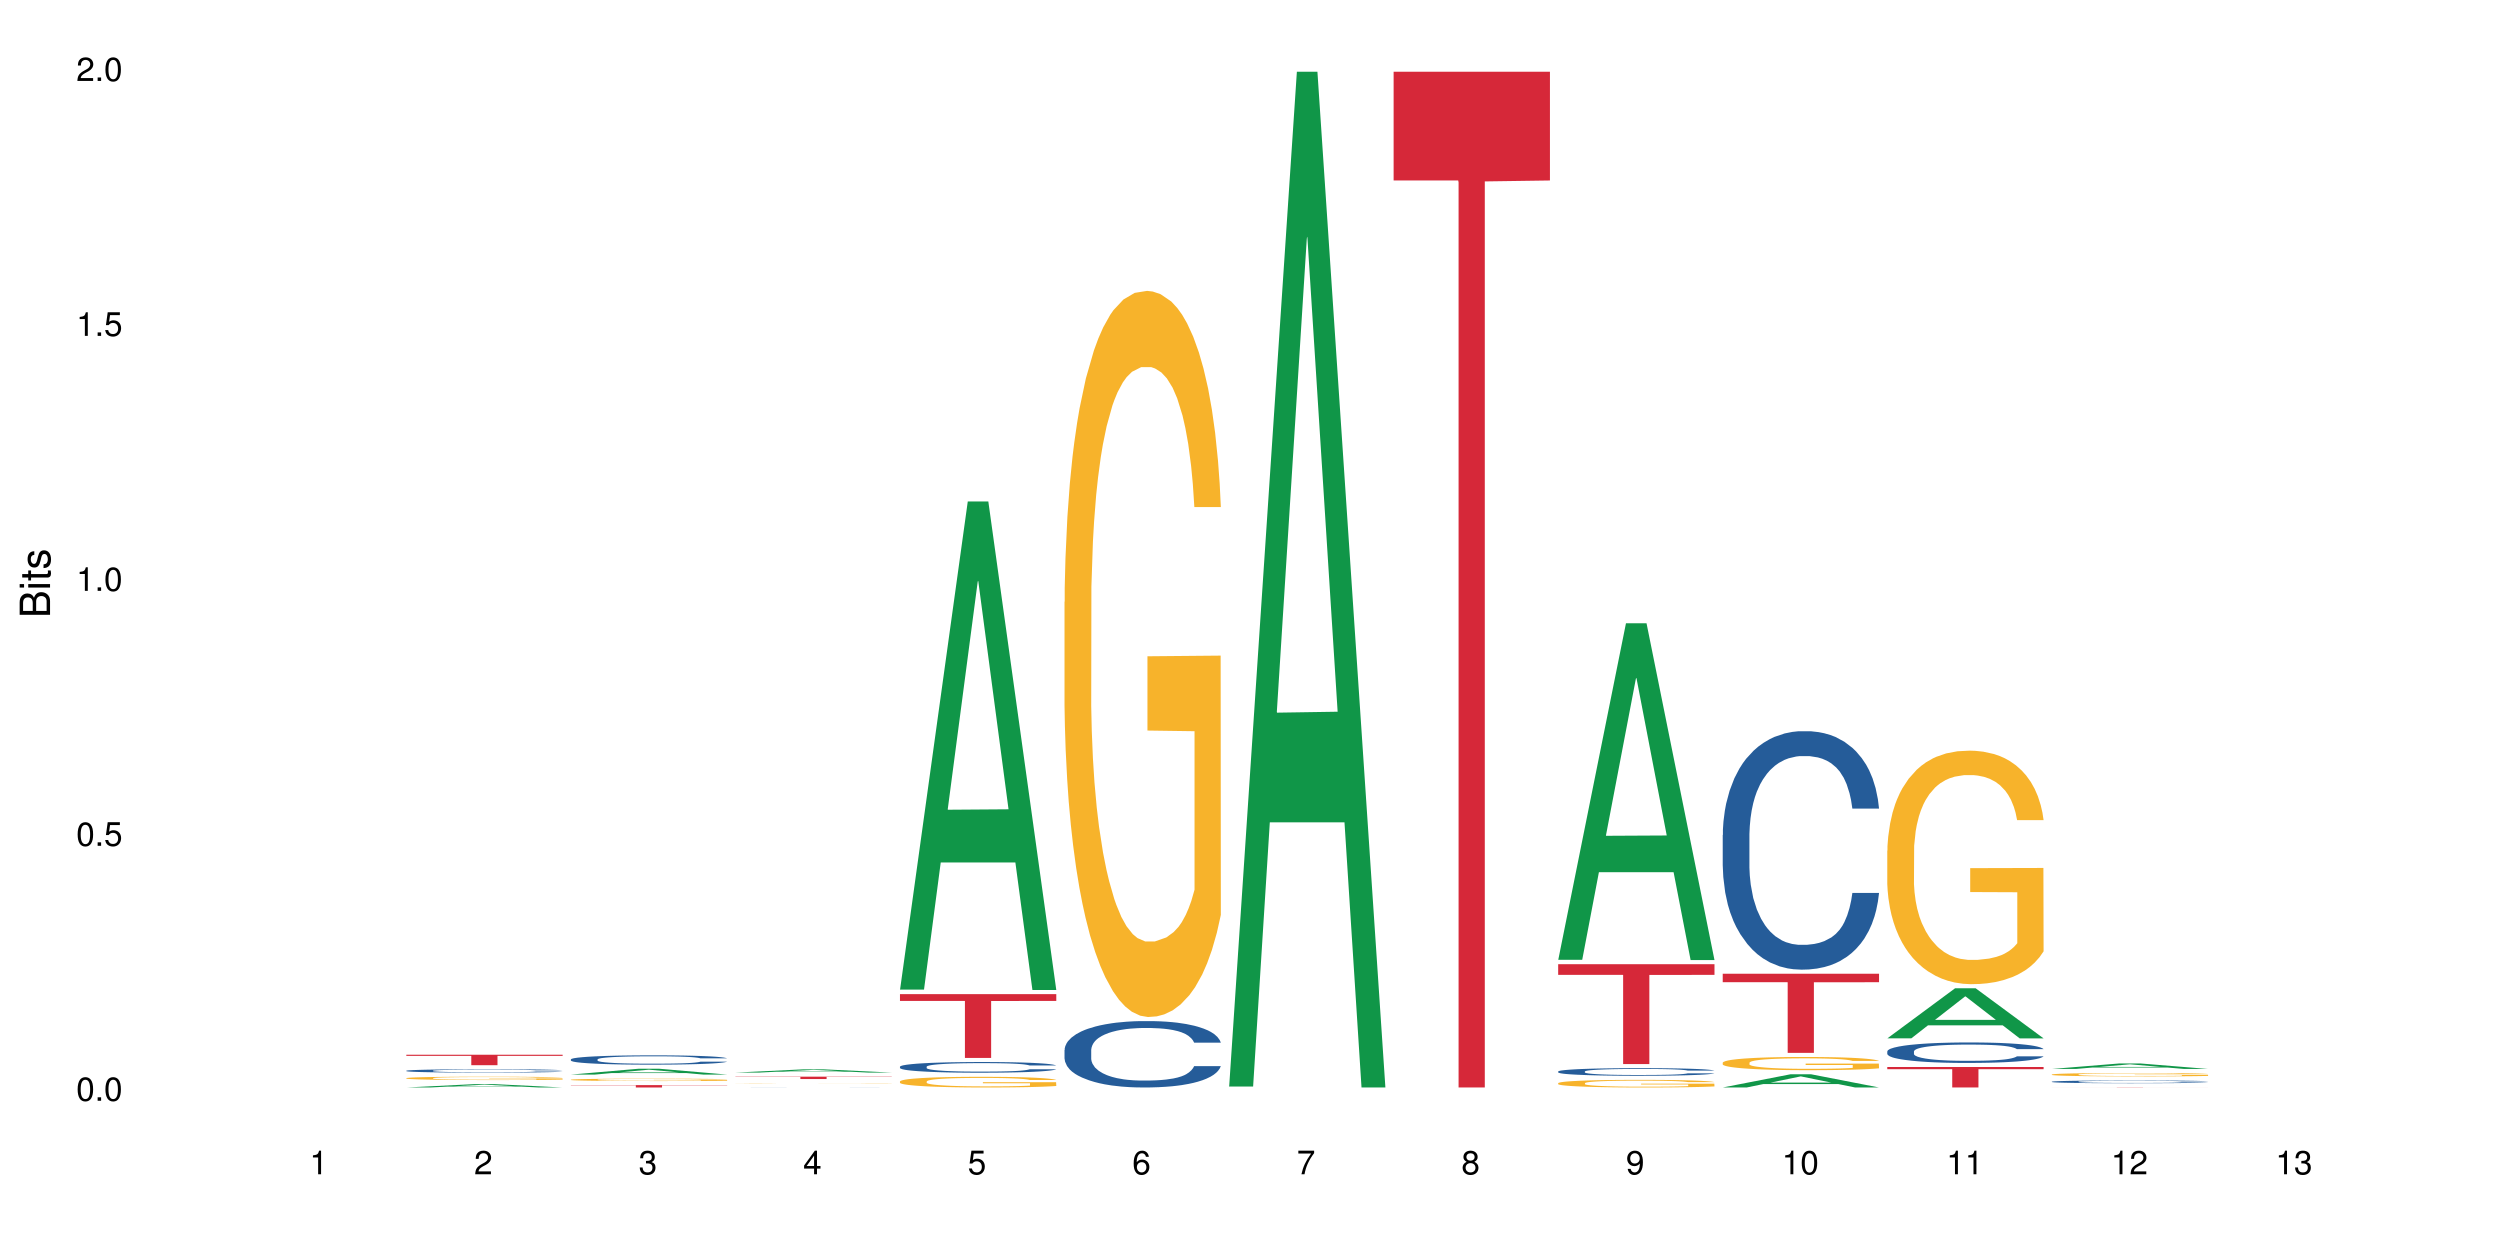 <?xml version="1.0" encoding="UTF-8"?>
<svg xmlns="http://www.w3.org/2000/svg" xmlns:xlink="http://www.w3.org/1999/xlink" width="720pt" height="360pt" viewBox="0 0 720 360" version="1.1">
<defs>
<g>
<symbol overflow="visible" id="glyph0-0">
<path style="stroke:none;" d=""/>
</symbol>
<symbol overflow="visible" id="glyph0-1">
<path style="stroke:none;" d="M 2.641 -6.797 C 2 -6.797 1.422 -6.531 1.078 -6.047 C 0.641 -5.453 0.406 -4.547 0.406 -3.297 C 0.406 -1 1.188 0.219 2.641 0.219 C 4.078 0.219 4.859 -1 4.859 -3.234 C 4.859 -4.562 4.656 -5.438 4.203 -6.047 C 3.844 -6.531 3.281 -6.797 2.641 -6.797 Z M 2.641 -6.047 C 3.547 -6.047 4 -5.125 4 -3.312 C 4 -1.375 3.562 -0.484 2.625 -0.484 C 1.734 -0.484 1.281 -1.422 1.281 -3.281 C 1.281 -5.141 1.734 -6.047 2.641 -6.047 Z M 2.641 -6.047 "/>
</symbol>
<symbol overflow="visible" id="glyph0-2">
<path style="stroke:none;" d="M 1.828 -1 L 0.828 -1 L 0.828 0 L 1.828 0 Z M 1.828 -1 "/>
</symbol>
<symbol overflow="visible" id="glyph0-3">
<path style="stroke:none;" d="M 4.562 -6.797 L 1.062 -6.797 L 0.547 -3.094 L 1.328 -3.094 C 1.719 -3.562 2.047 -3.734 2.578 -3.734 C 3.484 -3.734 4.062 -3.109 4.062 -2.094 C 4.062 -1.125 3.484 -0.531 2.578 -0.531 C 1.828 -0.531 1.375 -0.906 1.188 -1.672 L 0.328 -1.672 C 0.453 -1.109 0.547 -0.844 0.75 -0.594 C 1.125 -0.078 1.828 0.219 2.594 0.219 C 3.969 0.219 4.922 -0.781 4.922 -2.219 C 4.922 -3.562 4.031 -4.484 2.719 -4.484 C 2.25 -4.484 1.859 -4.359 1.469 -4.062 L 1.734 -5.969 L 4.562 -5.969 Z M 4.562 -6.797 "/>
</symbol>
<symbol overflow="visible" id="glyph0-4">
<path style="stroke:none;" d="M 2.484 -4.844 L 2.484 0 L 3.328 0 L 3.328 -6.797 L 2.766 -6.797 C 2.469 -5.75 2.281 -5.609 0.984 -5.453 L 0.984 -4.844 Z M 2.484 -4.844 "/>
</symbol>
<symbol overflow="visible" id="glyph0-5">
<path style="stroke:none;" d="M 4.859 -0.828 L 1.281 -0.828 C 1.359 -1.391 1.672 -1.75 2.5 -2.234 L 3.469 -2.75 C 4.406 -3.266 4.906 -3.969 4.906 -4.812 C 4.906 -5.375 4.672 -5.906 4.266 -6.266 C 3.859 -6.625 3.375 -6.797 2.719 -6.797 C 1.859 -6.797 1.219 -6.5 0.844 -5.922 C 0.609 -5.562 0.5 -5.125 0.484 -4.438 L 1.328 -4.438 C 1.359 -4.906 1.406 -5.188 1.531 -5.406 C 1.75 -5.812 2.188 -6.062 2.703 -6.062 C 3.469 -6.062 4.031 -5.516 4.031 -4.781 C 4.031 -4.25 3.719 -3.797 3.125 -3.438 L 2.234 -2.938 C 0.812 -2.141 0.406 -1.5 0.328 0 L 4.859 0 Z M 4.859 -0.828 "/>
</symbol>
<symbol overflow="visible" id="glyph0-6">
<path style="stroke:none;" d="M 2.125 -3.125 L 2.578 -3.125 C 3.516 -3.125 3.984 -2.703 3.984 -1.891 C 3.984 -1.031 3.469 -0.531 2.578 -0.531 C 1.656 -0.531 1.203 -0.984 1.156 -1.969 L 0.312 -1.969 C 0.344 -1.422 0.438 -1.078 0.609 -0.766 C 0.953 -0.109 1.625 0.219 2.547 0.219 C 3.953 0.219 4.859 -0.609 4.859 -1.906 C 4.859 -2.766 4.516 -3.25 3.703 -3.516 C 4.344 -3.766 4.656 -4.25 4.656 -4.938 C 4.656 -6.109 3.875 -6.797 2.578 -6.797 C 1.203 -6.797 0.484 -6.047 0.453 -4.609 L 1.297 -4.609 C 1.312 -5.016 1.344 -5.25 1.453 -5.453 C 1.641 -5.828 2.062 -6.062 2.594 -6.062 C 3.344 -6.062 3.797 -5.625 3.797 -4.906 C 3.797 -4.422 3.609 -4.141 3.25 -3.984 C 3.016 -3.891 2.719 -3.844 2.125 -3.844 Z M 2.125 -3.125 "/>
</symbol>
<symbol overflow="visible" id="glyph0-7">
<path style="stroke:none;" d="M 3.141 -1.625 L 3.141 0 L 3.984 0 L 3.984 -1.625 L 4.984 -1.625 L 4.984 -2.391 L 3.984 -2.391 L 3.984 -6.797 L 3.359 -6.797 L 0.266 -2.516 L 0.266 -1.625 Z M 3.141 -2.391 L 1 -2.391 L 3.141 -5.359 Z M 3.141 -2.391 "/>
</symbol>
<symbol overflow="visible" id="glyph0-8">
<path style="stroke:none;" d="M 4.781 -5.031 C 4.609 -6.141 3.891 -6.797 2.844 -6.797 C 2.094 -6.797 1.422 -6.438 1.031 -5.828 C 0.609 -5.172 0.406 -4.344 0.406 -3.094 C 0.406 -1.953 0.578 -1.234 0.984 -0.625 C 1.359 -0.078 1.953 0.219 2.703 0.219 C 3.984 0.219 4.922 -0.734 4.922 -2.078 C 4.922 -3.344 4.062 -4.234 2.844 -4.234 C 2.172 -4.234 1.641 -3.969 1.281 -3.469 C 1.281 -5.125 1.828 -6.047 2.797 -6.047 C 3.391 -6.047 3.797 -5.672 3.938 -5.031 Z M 2.734 -3.484 C 3.547 -3.484 4.062 -2.922 4.062 -2 C 4.062 -1.156 3.484 -0.531 2.703 -0.531 C 1.922 -0.531 1.328 -1.188 1.328 -2.047 C 1.328 -2.891 1.906 -3.484 2.734 -3.484 Z M 2.734 -3.484 "/>
</symbol>
<symbol overflow="visible" id="glyph0-9">
<path style="stroke:none;" d="M 4.984 -6.797 L 0.438 -6.797 L 0.438 -5.969 L 4.109 -5.969 C 2.5 -3.656 1.828 -2.234 1.328 0 L 2.219 0 C 2.594 -2.172 3.453 -4.047 4.984 -6.094 Z M 4.984 -6.797 "/>
</symbol>
<symbol overflow="visible" id="glyph0-10">
<path style="stroke:none;" d="M 3.75 -3.578 C 4.453 -4 4.688 -4.344 4.688 -4.984 C 4.688 -6.047 3.844 -6.797 2.641 -6.797 C 1.438 -6.797 0.594 -6.047 0.594 -4.984 C 0.594 -4.359 0.828 -4.016 1.516 -3.578 C 0.734 -3.203 0.359 -2.641 0.359 -1.891 C 0.359 -0.641 1.297 0.219 2.641 0.219 C 3.984 0.219 4.922 -0.641 4.922 -1.875 C 4.922 -2.641 4.531 -3.203 3.75 -3.578 Z M 2.641 -6.047 C 3.359 -6.047 3.812 -5.625 3.812 -4.969 C 3.812 -4.344 3.344 -3.922 2.641 -3.922 C 1.922 -3.922 1.453 -4.344 1.453 -4.984 C 1.453 -5.625 1.922 -6.047 2.641 -6.047 Z M 2.641 -3.203 C 3.484 -3.203 4.062 -2.672 4.062 -1.875 C 4.062 -1.062 3.484 -0.531 2.625 -0.531 C 1.797 -0.531 1.219 -1.078 1.219 -1.875 C 1.219 -2.672 1.797 -3.203 2.641 -3.203 Z M 2.641 -3.203 "/>
</symbol>
<symbol overflow="visible" id="glyph0-11">
<path style="stroke:none;" d="M 0.516 -1.547 C 0.672 -0.438 1.406 0.219 2.438 0.219 C 3.188 0.219 3.859 -0.141 4.266 -0.75 C 4.688 -1.406 4.891 -2.25 4.891 -3.484 C 4.891 -4.625 4.703 -5.359 4.312 -5.953 C 3.938 -6.5 3.344 -6.797 2.594 -6.797 C 1.297 -6.797 0.359 -5.844 0.359 -4.516 C 0.359 -3.25 1.234 -2.344 2.453 -2.344 C 3.094 -2.344 3.562 -2.578 4.016 -3.109 C 4 -1.453 3.469 -0.531 2.5 -0.531 C 1.906 -0.531 1.484 -0.906 1.359 -1.547 Z M 2.578 -6.062 C 3.375 -6.062 3.969 -5.406 3.969 -4.531 C 3.969 -3.688 3.375 -3.094 2.547 -3.094 C 1.734 -3.094 1.234 -3.672 1.234 -4.578 C 1.234 -5.438 1.797 -6.062 2.578 -6.062 Z M 2.578 -6.062 "/>
</symbol>
<symbol overflow="visible" id="glyph1-0">
<path style="stroke:none;" d=""/>
</symbol>
<symbol overflow="visible" id="glyph1-1">
<path style="stroke:none;" d="M 0 -0.953 L 0 -4.891 C 0 -5.719 -0.234 -6.344 -0.734 -6.797 C -1.188 -7.234 -1.812 -7.469 -2.5 -7.469 C -3.547 -7.469 -4.188 -7 -4.625 -5.875 C -4.984 -6.672 -5.641 -7.094 -6.531 -7.094 C -7.156 -7.094 -7.734 -6.859 -8.141 -6.391 C -8.562 -5.938 -8.75 -5.344 -8.75 -4.5 L -8.75 -0.953 Z M -4.984 -2.062 L -7.766 -2.062 L -7.766 -4.219 C -7.766 -4.844 -7.688 -5.203 -7.453 -5.5 C -7.219 -5.812 -6.859 -5.969 -6.375 -5.969 C -5.906 -5.969 -5.531 -5.812 -5.297 -5.5 C -5.062 -5.203 -4.984 -4.844 -4.984 -4.219 Z M -0.984 -2.062 L -4 -2.062 L -4 -4.781 C -4 -5.328 -3.859 -5.688 -3.578 -5.953 C -3.297 -6.219 -2.922 -6.359 -2.484 -6.359 C -2.062 -6.359 -1.688 -6.219 -1.406 -5.953 C -1.109 -5.688 -0.984 -5.328 -0.984 -4.781 Z M -0.984 -2.062 "/>
</symbol>
<symbol overflow="visible" id="glyph1-2">
<path style="stroke:none;" d="M -6.281 -1.797 L -6.281 -0.797 L 0 -0.797 L 0 -1.797 Z M -8.75 -1.797 L -8.75 -0.797 L -7.484 -0.797 L -7.484 -1.797 Z M -8.75 -1.797 "/>
</symbol>
<symbol overflow="visible" id="glyph1-3">
<path style="stroke:none;" d="M -6.281 -3.047 L -6.281 -2.016 L -8.016 -2.016 L -8.016 -1.016 L -6.281 -1.016 L -6.281 -0.172 L -5.469 -0.172 L -5.469 -1.016 L -0.719 -1.016 C -0.078 -1.016 0.281 -1.453 0.281 -2.234 C 0.281 -2.469 0.25 -2.719 0.188 -3.047 L -0.641 -3.047 C -0.609 -2.922 -0.594 -2.766 -0.594 -2.562 C -0.594 -2.141 -0.719 -2.016 -1.156 -2.016 L -5.469 -2.016 L -5.469 -3.047 Z M -6.281 -3.047 "/>
</symbol>
<symbol overflow="visible" id="glyph1-4">
<path style="stroke:none;" d="M -4.531 -5.25 C -5.766 -5.25 -6.469 -4.422 -6.469 -2.969 C -6.469 -1.516 -5.719 -0.562 -4.547 -0.562 C -3.562 -0.562 -3.094 -1.062 -2.734 -2.562 L -2.516 -3.484 C -2.344 -4.188 -2.094 -4.469 -1.625 -4.469 C -1.047 -4.469 -0.641 -3.875 -0.641 -3 C -0.641 -2.453 -0.797 -2 -1.062 -1.75 C -1.25 -1.594 -1.422 -1.531 -1.875 -1.469 L -1.875 -0.406 C -0.422 -0.453 0.281 -1.266 0.281 -2.922 C 0.281 -4.5 -0.5 -5.516 -1.719 -5.516 C -2.656 -5.516 -3.172 -4.984 -3.469 -3.734 L -3.703 -2.766 C -3.891 -1.953 -4.156 -1.609 -4.594 -1.609 C -5.172 -1.609 -5.547 -2.125 -5.547 -2.938 C -5.547 -3.75 -5.203 -4.172 -4.531 -4.203 Z M -4.531 -5.25 "/>
</symbol>
</g>
</defs>
<g id="surface102721">
<rect x="0" y="0" width="720" height="360" style="fill:rgb(100%,100%,100%);fill-opacity:1;stroke:none;"/>
<path style=" stroke:none;fill-rule:nonzero;fill:rgb(6.275%,58.824%,28.235%);fill-opacity:1;" d="M 117.02 313.195 L 117.066 313.195 L 136.547 312.23 L 142.465 312.23 L 162.039 313.195 L 155.164 313.195 L 150.258 312.945 L 128.758 312.945 L 123.945 313.195 L 117.02 313.195 L 130.824 312.84 L 148.285 312.84 L 139.578 312.387 L 139.48 312.387 L 139.387 312.391 L 130.777 312.84 L 130.824 312.84 Z M 117.02 313.195 "/>
<path style=" stroke:none;fill-rule:nonzero;fill:rgb(14.51%,36.078%,60%);fill-opacity:1;" d="M 117.02 308.367 L 117.074 308.367 L 117.074 308.344 L 117.238 308.312 L 117.625 308.27 L 118.008 308.242 L 118.996 308.188 L 120.367 308.137 L 121.797 308.098 L 122.84 308.074 L 123.773 308.059 L 125.914 308.027 L 127.285 308.008 L 128.77 307.992 L 130.582 307.98 L 131.898 307.969 L 134.863 307.957 L 137.059 307.949 L 138.762 307.945 L 142.441 307.945 L 144.637 307.949 L 146.23 307.953 L 147.984 307.961 L 149.469 307.969 L 152.047 307.988 L 154.355 308.016 L 155.398 308.027 L 157.043 308.055 L 158.309 308.082 L 159.188 308.105 L 160.176 308.137 L 161.051 308.176 L 161.711 308.223 L 162.039 308.262 L 154.355 308.262 L 153.969 308.227 L 153.531 308.199 L 152.707 308.16 L 151.883 308.137 L 150.73 308.109 L 149.688 308.094 L 148.262 308.078 L 146.996 308.066 L 145.68 308.059 L 144.418 308.055 L 142 308.047 L 139.199 308.047 L 138.156 308.051 L 136.016 308.055 L 134.863 308.062 L 133.215 308.074 L 132.062 308.086 L 130.691 308.105 L 129.758 308.121 L 128.605 308.141 L 127.781 308.164 L 126.848 308.191 L 126.297 308.215 L 125.805 308.238 L 125.367 308.27 L 125.035 308.297 L 124.816 308.332 L 124.707 308.363 L 124.707 308.5 L 124.816 308.531 L 125.09 308.57 L 125.805 308.621 L 126.848 308.668 L 128.055 308.707 L 129.207 308.734 L 129.867 308.746 L 130.746 308.758 L 132.117 308.777 L 134.094 308.797 L 135.246 308.801 L 137.004 308.809 L 138.816 308.812 L 141.234 308.812 L 143.375 308.809 L 144.801 308.805 L 146.285 308.797 L 148.316 308.781 L 149.578 308.77 L 150.676 308.75 L 151.5 308.734 L 152.047 308.723 L 152.871 308.695 L 153.531 308.664 L 154.023 308.633 L 154.355 308.602 L 162.039 308.602 L 161.711 308.637 L 161.219 308.672 L 160.723 308.699 L 159.953 308.73 L 159.074 308.758 L 157.812 308.789 L 156.77 308.809 L 155.398 308.828 L 154.137 308.848 L 152.762 308.859 L 150.73 308.879 L 149.414 308.887 L 147.984 308.895 L 146.285 308.902 L 144.141 308.91 L 141.836 308.914 L 139.695 308.914 L 137.391 308.91 L 135.688 308.906 L 133.438 308.898 L 130.637 308.883 L 128.605 308.867 L 127.012 308.852 L 125.641 308.832 L 124.102 308.809 L 122.125 308.77 L 120.918 308.742 L 120.094 308.715 L 119.16 308.68 L 118.504 308.648 L 117.734 308.602 L 117.184 308.539 L 117.02 308.488 Z M 117.02 308.367 "/>
<path style=" stroke:none;fill-rule:nonzero;fill:rgb(96.863%,70.196%,16.863%);fill-opacity:1;" d="M 117.02 310.504 L 117.074 310.5 L 117.074 310.484 L 117.293 310.445 L 117.844 310.391 L 118.559 310.344 L 119.324 310.309 L 119.82 310.289 L 120.645 310.266 L 121.355 310.246 L 123.168 310.203 L 125.477 310.168 L 126.738 310.152 L 128.164 310.137 L 130.195 310.121 L 131.129 310.113 L 133.984 310.102 L 137.223 310.09 L 142.441 310.09 L 144.691 310.094 L 147.766 310.102 L 149.523 310.109 L 150.895 310.121 L 152.324 310.133 L 154.078 310.148 L 155.727 310.172 L 157.043 310.191 L 158.363 310.219 L 159.461 310.246 L 160.395 310.277 L 161.219 310.312 L 161.711 310.344 L 162.039 310.375 L 154.41 310.375 L 153.969 310.344 L 153.477 310.32 L 152.652 310.293 L 151.828 310.27 L 151.004 310.254 L 149.469 310.23 L 148.148 310.219 L 146.504 310.203 L 144.91 310.195 L 143.098 310.191 L 139.09 310.191 L 136.457 310.195 L 134.918 310.203 L 133.82 310.211 L 132.281 310.223 L 131.352 310.234 L 130.801 310.242 L 129.152 310.27 L 128.055 310.293 L 127.453 310.309 L 126.684 310.336 L 126.133 310.359 L 125.531 310.395 L 125.199 310.422 L 124.762 310.48 L 124.707 310.641 L 124.871 310.676 L 125.199 310.711 L 125.641 310.742 L 126.297 310.777 L 126.957 310.801 L 128.109 310.836 L 129.098 310.859 L 129.867 310.875 L 131.352 310.898 L 131.953 310.906 L 133.383 310.922 L 134.863 310.934 L 136.676 310.945 L 138.047 310.949 L 140.246 310.953 L 143.043 310.953 L 146.34 310.949 L 148.426 310.941 L 149.852 310.934 L 150.785 310.93 L 151.938 310.918 L 152.762 310.91 L 153.531 310.898 L 154.465 310.887 L 154.465 310.676 L 140.902 310.672 L 140.902 310.574 L 161.984 310.574 L 162.039 310.918 L 160.887 310.941 L 159.461 310.965 L 158.086 310.984 L 156.66 311 L 154.629 311.016 L 152.98 311.027 L 150.457 311.039 L 148.148 311.047 L 145.734 311.051 L 143.594 311.055 L 138.816 311.055 L 136.402 311.047 L 134.48 311.039 L 132.723 311.031 L 130.965 311.02 L 128.77 311 L 127.34 310.988 L 125.859 310.969 L 124.379 310.945 L 123.059 310.922 L 121.301 310.883 L 120.367 310.855 L 119.492 310.824 L 118.832 310.797 L 118.227 310.77 L 117.789 310.738 L 117.348 310.699 L 117.129 310.668 L 117.02 310.641 Z M 117.02 310.504 "/>
<path style=" stroke:none;fill-rule:nonzero;fill:rgb(83.922%,15.686%,22.353%);fill-opacity:1;" d="M 117.02 303.77 L 162.039 303.77 L 162.039 304.094 L 143.277 304.094 L 143.277 306.773 L 135.73 306.773 L 135.73 304.098 L 135.617 304.094 L 117.02 304.094 Z M 117.02 303.77 "/>
<path style=" stroke:none;fill-rule:nonzero;fill:rgb(6.275%,58.824%,28.235%);fill-opacity:1;" d="M 164.41 309.48 L 164.457 309.477 L 183.938 307.797 L 189.855 307.797 L 209.43 309.48 L 202.555 309.48 L 197.648 309.043 L 176.148 309.043 L 171.336 309.48 L 164.41 309.48 L 178.215 308.859 L 195.676 308.859 L 186.969 308.074 L 186.871 308.07 L 186.777 308.074 L 178.168 308.859 L 178.215 308.859 Z M 164.41 309.48 "/>
<path style=" stroke:none;fill-rule:nonzero;fill:rgb(14.51%,36.078%,60%);fill-opacity:1;" d="M 164.41 305.105 L 164.465 305.102 L 164.465 305.043 L 164.629 304.949 L 165.016 304.832 L 165.398 304.75 L 166.387 304.605 L 167.758 304.469 L 169.188 304.359 L 170.23 304.297 L 171.164 304.246 L 173.305 304.156 L 174.676 304.109 L 176.16 304.066 L 177.973 304.023 L 179.289 304 L 182.254 303.961 L 184.449 303.945 L 186.152 303.938 L 189.832 303.938 L 192.027 303.945 L 193.621 303.957 L 195.375 303.98 L 196.859 304 L 199.438 304.055 L 201.746 304.125 L 202.789 304.164 L 204.434 304.238 L 205.699 304.312 L 206.578 304.375 L 207.566 304.469 L 208.441 304.578 L 209.102 304.703 L 209.43 304.809 L 201.746 304.809 L 201.359 304.711 L 200.922 304.633 L 200.098 304.535 L 199.273 304.461 L 198.121 304.391 L 197.078 304.344 L 195.652 304.297 L 194.387 304.27 L 193.07 304.246 L 191.809 304.23 L 189.391 304.215 L 186.59 304.215 L 185.547 304.223 L 183.406 304.242 L 182.254 304.258 L 180.605 304.293 L 179.453 304.324 L 178.082 304.375 L 177.148 304.414 L 175.996 304.48 L 175.172 304.535 L 174.238 304.617 L 173.688 304.68 L 173.195 304.746 L 172.754 304.828 L 172.426 304.914 L 172.207 305.004 L 172.098 305.094 L 172.098 305.473 L 172.207 305.562 L 172.48 305.664 L 173.195 305.816 L 174.238 305.945 L 175.445 306.047 L 176.598 306.121 L 177.258 306.156 L 178.137 306.195 L 179.508 306.246 L 181.484 306.293 L 182.637 306.312 L 184.395 306.332 L 186.207 306.344 L 188.621 306.344 L 190.766 306.332 L 192.191 306.32 L 193.676 306.301 L 195.707 306.258 L 196.969 306.219 L 198.066 306.172 L 198.891 306.125 L 199.438 306.086 L 200.262 306.012 L 200.922 305.93 L 201.414 305.844 L 201.746 305.758 L 209.43 305.758 L 209.102 305.855 L 208.609 305.953 L 208.113 306.023 L 207.344 306.109 L 206.465 306.188 L 205.203 306.273 L 204.16 306.328 L 202.789 306.391 L 201.523 306.438 L 200.152 306.477 L 198.121 306.527 L 196.805 306.551 L 195.375 306.574 L 193.676 306.594 L 191.531 306.609 L 189.227 306.621 L 187.086 306.621 L 184.781 306.617 L 183.078 306.609 L 180.828 306.586 L 178.027 306.543 L 175.996 306.496 L 174.402 306.449 L 173.031 306.398 L 171.492 306.332 L 169.516 306.227 L 168.309 306.141 L 167.484 306.074 L 166.551 305.977 L 165.895 305.891 L 165.125 305.754 L 164.574 305.578 L 164.41 305.445 Z M 164.41 305.105 "/>
<path style=" stroke:none;fill-rule:nonzero;fill:rgb(96.863%,70.196%,16.863%);fill-opacity:1;" d="M 164.41 310.949 L 164.465 310.949 L 164.465 310.934 L 164.684 310.906 L 165.234 310.867 L 165.949 310.836 L 166.715 310.812 L 167.211 310.801 L 168.035 310.781 L 168.746 310.766 L 170.559 310.738 L 172.867 310.711 L 174.129 310.699 L 175.555 310.691 L 177.586 310.68 L 178.52 310.676 L 181.375 310.664 L 184.613 310.656 L 189.832 310.656 L 192.082 310.66 L 195.156 310.668 L 196.914 310.672 L 198.285 310.68 L 199.715 310.688 L 201.469 310.699 L 203.117 310.715 L 204.434 310.73 L 205.754 310.746 L 206.852 310.77 L 207.785 310.789 L 208.609 310.816 L 209.102 310.836 L 209.43 310.859 L 201.801 310.859 L 201.359 310.836 L 200.867 310.82 L 200.043 310.801 L 199.219 310.785 L 198.395 310.773 L 196.859 310.758 L 195.539 310.746 L 193.895 310.738 L 192.301 310.734 L 190.488 310.73 L 189.391 310.727 L 186.48 310.727 L 183.848 310.73 L 182.309 310.738 L 181.211 310.742 L 179.672 310.75 L 178.742 310.758 L 178.191 310.766 L 176.543 310.785 L 175.445 310.801 L 174.844 310.812 L 174.074 310.832 L 173.523 310.848 L 172.922 310.875 L 172.59 310.891 L 172.152 310.934 L 172.098 311.047 L 172.262 311.07 L 172.59 311.094 L 173.031 311.117 L 173.688 311.141 L 174.348 311.16 L 175.5 311.184 L 176.488 311.199 L 177.258 311.211 L 178.742 311.227 L 179.344 311.234 L 180.773 311.246 L 182.254 311.254 L 184.066 311.262 L 185.438 311.266 L 193.73 311.266 L 195.816 311.258 L 197.242 311.254 L 198.176 311.25 L 199.328 311.242 L 200.152 311.238 L 200.922 311.23 L 201.855 311.219 L 201.855 311.07 L 188.293 311.07 L 188.293 311 L 209.375 311 L 209.43 311.242 L 208.277 311.258 L 206.852 311.277 L 205.477 311.289 L 204.051 311.297 L 202.02 311.312 L 200.371 311.316 L 197.848 311.328 L 195.539 311.332 L 193.125 311.336 L 190.984 311.34 L 188.457 311.34 L 186.207 311.336 L 183.793 311.332 L 181.871 311.328 L 180.113 311.324 L 178.355 311.312 L 176.16 311.301 L 174.73 311.289 L 173.25 311.277 L 171.766 311.262 L 170.449 311.246 L 169.57 311.23 L 168.691 311.219 L 167.758 311.199 L 166.883 311.176 L 166.223 311.156 L 165.617 311.137 L 165.18 311.117 L 164.738 311.086 L 164.52 311.066 L 164.41 311.047 Z M 164.41 310.949 "/>
<path style=" stroke:none;fill-rule:nonzero;fill:rgb(83.922%,15.686%,22.353%);fill-opacity:1;" d="M 164.41 312.512 L 209.43 312.512 L 209.43 312.586 L 190.668 312.586 L 190.668 313.195 L 183.117 313.195 L 183.117 312.586 L 164.41 312.586 Z M 164.41 312.512 "/>
<path style=" stroke:none;fill-rule:nonzero;fill:rgb(6.275%,58.824%,28.235%);fill-opacity:1;" d="M 211.801 308.902 L 211.848 308.902 L 231.328 307.969 L 237.246 307.969 L 256.82 308.902 L 249.945 308.902 L 245.039 308.66 L 223.539 308.66 L 218.727 308.902 L 211.801 308.902 L 225.605 308.559 L 243.066 308.559 L 234.359 308.121 L 234.262 308.121 L 234.168 308.125 L 225.559 308.559 L 225.605 308.559 Z M 211.801 308.902 "/>
<path style=" stroke:none;fill-rule:nonzero;fill:rgb(14.51%,36.078%,60%);fill-opacity:1;" d="M 211.801 313.188 L 211.855 313.188 L 212.02 313.184 L 215.148 313.184 L 216.578 313.18 L 253.09 313.18 L 253.969 313.184 L 256.82 313.184 L 245.512 313.184 L 244.469 313.18 L 226.844 313.18 L 225.473 313.184 L 219.816 313.184 L 219.598 313.188 L 219.488 313.188 L 219.598 313.188 L 219.871 313.191 L 225.527 313.191 L 226.898 313.195 L 243.098 313.195 L 244.359 313.191 L 256.82 313.191 L 253.855 313.191 L 252.594 313.195 L 218.883 313.195 L 216.906 313.191 L 212.516 313.191 L 211.965 313.188 Z M 211.801 313.188 "/>
<path style=" stroke:none;fill-rule:nonzero;fill:rgb(96.863%,70.196%,16.863%);fill-opacity:1;" d="M 211.801 311.965 L 211.855 311.965 L 212.074 311.961 L 212.625 311.957 L 213.34 311.953 L 214.105 311.953 L 214.602 311.949 L 215.426 311.949 L 216.137 311.945 L 217.949 311.945 L 220.258 311.941 L 221.52 311.941 L 222.945 311.938 L 247.105 311.938 L 248.859 311.941 L 251.824 311.941 L 253.145 311.945 L 254.242 311.945 L 255.176 311.949 L 256 311.953 L 256.492 311.953 L 256.82 311.957 L 249.191 311.957 L 248.75 311.953 L 248.258 311.953 L 247.434 311.949 L 245.785 311.949 L 244.25 311.945 L 239.691 311.945 L 237.879 311.941 L 233.871 311.941 L 231.238 311.945 L 225.582 311.945 L 223.934 311.949 L 222.836 311.949 L 222.234 311.953 L 220.914 311.953 L 220.312 311.957 L 219.98 311.961 L 219.543 311.965 L 219.488 311.977 L 219.652 311.977 L 219.98 311.98 L 220.422 311.98 L 221.078 311.984 L 221.738 311.984 L 222.891 311.988 L 223.879 311.992 L 226.734 311.992 L 228.164 311.996 L 246.719 311.996 L 247.543 311.992 L 249.246 311.992 L 249.246 311.977 L 235.684 311.977 L 235.684 311.969 L 256.766 311.969 L 256.82 311.996 L 254.242 311.996 L 252.867 312 L 249.41 312 L 247.762 312.004 L 227.504 312.004 L 225.746 312 L 222.121 312 L 220.641 311.996 L 217.84 311.996 L 216.961 311.992 L 216.082 311.992 L 215.148 311.988 L 214.273 311.988 L 213.613 311.984 L 213.008 311.984 L 212.57 311.98 L 212.129 311.98 L 211.91 311.977 L 211.801 311.977 Z M 211.801 311.965 "/>
<path style=" stroke:none;fill-rule:nonzero;fill:rgb(83.922%,15.686%,22.353%);fill-opacity:1;" d="M 211.801 310.078 L 256.82 310.078 L 256.82 310.152 L 238.059 310.152 L 238.059 310.762 L 230.508 310.762 L 230.508 310.152 L 211.801 310.152 Z M 211.801 310.078 "/>
<path style=" stroke:none;fill-rule:nonzero;fill:rgb(6.275%,58.824%,28.235%);fill-opacity:1;" d="M 259.191 284.996 L 259.238 284.863 L 278.719 144.422 L 284.637 144.422 L 304.211 285.125 L 297.336 285.125 L 292.43 248.398 L 270.93 248.398 L 266.117 284.996 L 259.191 284.996 L 272.996 233.203 L 290.457 233.074 L 281.75 167.41 L 281.652 167.277 L 281.559 167.676 L 272.949 233.074 L 272.996 233.203 Z M 259.191 284.996 "/>
<path style=" stroke:none;fill-rule:nonzero;fill:rgb(14.51%,36.078%,60%);fill-opacity:1;" d="M 259.191 307.203 L 259.246 307.203 L 259.246 307.133 L 259.41 307.027 L 259.797 306.891 L 260.18 306.801 L 261.168 306.633 L 262.539 306.473 L 263.969 306.348 L 265.012 306.277 L 265.945 306.219 L 268.086 306.113 L 269.457 306.062 L 270.941 306.016 L 272.754 305.965 L 274.07 305.938 L 277.035 305.895 L 279.23 305.875 L 280.934 305.863 L 284.613 305.863 L 286.809 305.875 L 288.398 305.891 L 290.156 305.914 L 291.641 305.938 L 294.219 306 L 296.527 306.078 L 297.57 306.125 L 299.215 306.211 L 300.48 306.297 L 301.359 306.367 L 302.348 306.473 L 303.223 306.598 L 303.883 306.742 L 304.211 306.863 L 296.527 306.863 L 296.141 306.75 L 295.703 306.664 L 294.879 306.547 L 294.055 306.469 L 292.902 306.387 L 291.859 306.332 L 290.434 306.277 L 289.168 306.246 L 287.852 306.219 L 286.59 306.203 L 284.172 306.184 L 281.371 306.184 L 280.328 306.191 L 278.188 306.215 L 277.035 306.234 L 275.387 306.273 L 274.234 306.309 L 272.863 306.367 L 271.93 306.414 L 270.777 306.488 L 269.953 306.551 L 269.02 306.645 L 268.469 306.715 L 267.977 306.793 L 267.535 306.887 L 267.207 306.984 L 266.988 307.09 L 266.879 307.191 L 266.879 307.625 L 266.988 307.727 L 267.262 307.844 L 267.977 308.016 L 269.02 308.168 L 270.227 308.285 L 271.379 308.367 L 272.039 308.41 L 272.918 308.453 L 274.289 308.508 L 276.266 308.566 L 277.418 308.59 L 279.176 308.609 L 280.988 308.621 L 283.402 308.621 L 285.547 308.609 L 286.973 308.598 L 288.457 308.574 L 290.488 308.527 L 291.75 308.48 L 292.848 308.43 L 293.672 308.375 L 294.219 308.328 L 295.043 308.242 L 295.703 308.148 L 296.195 308.047 L 296.527 307.953 L 304.211 307.953 L 303.883 308.066 L 303.391 308.176 L 302.895 308.258 L 302.125 308.355 L 301.246 308.441 L 299.984 308.539 L 298.941 308.605 L 297.57 308.676 L 296.305 308.73 L 294.934 308.777 L 292.902 308.832 L 291.586 308.859 L 290.156 308.887 L 288.457 308.91 L 286.312 308.93 L 284.008 308.941 L 281.867 308.941 L 279.562 308.938 L 277.859 308.926 L 275.609 308.902 L 272.809 308.852 L 270.777 308.797 L 269.184 308.742 L 267.812 308.688 L 266.273 308.609 L 264.297 308.488 L 263.09 308.391 L 262.266 308.312 L 261.332 308.203 L 260.676 308.105 L 259.906 307.945 L 259.355 307.746 L 259.191 307.594 Z M 259.191 307.203 "/>
<path style=" stroke:none;fill-rule:nonzero;fill:rgb(96.863%,70.196%,16.863%);fill-opacity:1;" d="M 259.191 311.438 L 259.246 311.434 L 259.246 311.379 L 259.465 311.25 L 260.016 311.078 L 260.73 310.934 L 261.496 310.82 L 261.992 310.762 L 262.816 310.676 L 263.527 310.617 L 265.34 310.488 L 267.648 310.371 L 268.91 310.32 L 270.336 310.273 L 272.367 310.219 L 273.301 310.199 L 276.156 310.152 L 279.395 310.125 L 282.965 310.117 L 284.613 310.121 L 286.863 310.133 L 289.938 310.164 L 291.695 310.191 L 293.066 310.219 L 294.496 310.254 L 296.25 310.312 L 297.898 310.379 L 299.215 310.445 L 300.535 310.531 L 301.633 310.621 L 302.566 310.719 L 303.391 310.836 L 303.883 310.938 L 304.211 311.035 L 296.582 311.035 L 296.141 310.938 L 295.648 310.859 L 294.824 310.766 L 294 310.699 L 293.176 310.645 L 291.641 310.574 L 290.32 310.527 L 288.676 310.488 L 287.082 310.465 L 285.27 310.445 L 284.172 310.441 L 281.262 310.441 L 278.629 310.461 L 277.09 310.484 L 275.992 310.504 L 274.453 310.547 L 273.52 310.582 L 272.973 310.605 L 271.324 310.691 L 270.227 310.77 L 269.625 310.824 L 268.855 310.906 L 268.305 310.984 L 267.703 311.098 L 267.371 311.18 L 266.934 311.371 L 266.879 311.879 L 267.043 311.984 L 267.371 312.098 L 267.812 312.199 L 268.469 312.309 L 269.129 312.391 L 270.281 312.5 L 271.27 312.57 L 272.039 312.621 L 273.52 312.695 L 274.125 312.723 L 275.555 312.77 L 277.035 312.812 L 278.848 312.844 L 280.219 312.859 L 282.414 312.875 L 285.215 312.875 L 288.512 312.859 L 290.598 312.836 L 292.023 312.812 L 292.957 312.793 L 294.109 312.762 L 294.934 312.734 L 295.703 312.703 L 296.637 312.656 L 296.637 311.984 L 283.074 311.98 L 283.074 311.668 L 304.156 311.664 L 304.211 312.762 L 303.059 312.84 L 301.633 312.91 L 300.258 312.969 L 298.832 313.016 L 296.801 313.07 L 295.152 313.102 L 292.629 313.141 L 290.32 313.168 L 287.906 313.184 L 285.766 313.191 L 283.238 313.195 L 280.988 313.191 L 278.574 313.172 L 276.652 313.152 L 274.895 313.121 L 273.137 313.086 L 270.941 313.027 L 269.512 312.98 L 268.031 312.922 L 266.547 312.852 L 265.23 312.773 L 264.352 312.715 L 263.473 312.648 L 262.539 312.562 L 261.664 312.469 L 261.004 312.379 L 260.398 312.281 L 259.961 312.191 L 259.52 312.062 L 259.301 311.961 L 259.191 311.875 Z M 259.191 311.438 "/>
<path style=" stroke:none;fill-rule:nonzero;fill:rgb(83.922%,15.686%,22.353%);fill-opacity:1;" d="M 259.191 286.301 L 304.211 286.301 L 304.211 288.27 L 285.449 288.285 L 285.449 304.691 L 277.898 304.691 L 277.898 288.305 L 277.789 288.27 L 259.191 288.27 Z M 259.191 286.301 "/>
<path style=" stroke:none;fill-rule:nonzero;fill:rgb(14.51%,36.078%,60%);fill-opacity:1;" d="M 306.582 302.395 L 306.637 302.379 L 306.637 301.961 L 306.801 301.297 L 307.188 300.457 L 307.57 299.879 L 308.559 298.848 L 309.93 297.852 L 311.359 297.082 L 312.402 296.629 L 313.336 296.281 L 315.477 295.633 L 316.848 295.301 L 318.332 295.004 L 320.145 294.707 L 321.461 294.531 L 324.426 294.254 L 326.621 294.129 L 328.324 294.078 L 332.004 294.078 L 334.199 294.148 L 335.789 294.234 L 337.547 294.375 L 339.031 294.531 L 341.609 294.918 L 343.918 295.406 L 344.961 295.688 L 346.605 296.227 L 347.871 296.75 L 348.75 297.207 L 349.738 297.852 L 350.613 298.641 L 351.273 299.531 L 351.602 300.281 L 343.918 300.281 L 343.531 299.582 L 343.094 299.043 L 342.27 298.324 L 341.445 297.816 L 340.293 297.312 L 339.25 296.98 L 337.824 296.648 L 336.559 296.438 L 335.242 296.281 L 333.98 296.176 L 331.562 296.07 L 328.762 296.07 L 327.719 296.105 L 325.578 296.246 L 324.426 296.367 L 322.777 296.613 L 321.625 296.84 L 320.254 297.188 L 319.32 297.484 L 318.168 297.941 L 317.344 298.344 L 316.41 298.918 L 315.859 299.355 L 315.367 299.844 L 314.926 300.422 L 314.598 301.035 L 314.379 301.68 L 314.27 302.309 L 314.27 305.016 L 314.379 305.648 L 314.652 306.379 L 315.367 307.445 L 316.41 308.371 L 317.617 309.105 L 318.77 309.633 L 319.43 309.875 L 320.309 310.156 L 321.68 310.504 L 323.656 310.855 L 324.809 310.992 L 326.566 311.133 L 328.379 311.203 L 330.793 311.203 L 332.938 311.133 L 334.363 311.047 L 335.848 310.906 L 337.879 310.609 L 339.141 310.328 L 340.238 309.996 L 341.062 309.664 L 341.609 309.387 L 342.434 308.844 L 343.094 308.25 L 343.586 307.641 L 343.918 307.043 L 351.602 307.043 L 351.273 307.742 L 350.781 308.426 L 350.285 308.934 L 349.516 309.543 L 348.637 310.086 L 347.375 310.695 L 346.332 311.098 L 344.961 311.535 L 343.695 311.867 L 342.324 312.164 L 340.293 312.516 L 338.977 312.688 L 337.547 312.848 L 335.848 312.984 L 333.703 313.109 L 331.398 313.18 L 329.258 313.195 L 326.953 313.16 L 325.25 313.09 L 323 312.934 L 320.199 312.621 L 318.168 312.289 L 316.574 311.957 L 315.203 311.605 L 313.664 311.133 L 311.688 310.363 L 310.48 309.77 L 309.656 309.281 L 308.723 308.602 L 308.066 307.988 L 307.297 307.008 L 306.746 305.77 L 306.582 304.809 Z M 306.582 302.395 "/>
<path style=" stroke:none;fill-rule:nonzero;fill:rgb(96.863%,70.196%,16.863%);fill-opacity:1;" d="M 306.582 173.348 L 306.637 173.156 L 306.637 169.336 L 306.855 160.742 L 307.406 148.902 L 308.121 139.16 L 308.887 131.52 L 309.383 127.512 L 310.207 121.781 L 310.918 117.578 L 312.73 108.984 L 315.039 100.965 L 316.301 97.527 L 317.727 94.277 L 319.758 90.648 L 320.691 89.312 L 323.547 86.258 L 326.785 84.348 L 330.355 83.773 L 332.004 83.965 L 334.254 84.73 L 337.328 86.832 L 339.086 88.742 L 340.457 90.648 L 341.887 93.133 L 343.641 96.953 L 345.289 101.535 L 346.605 106.121 L 347.926 111.848 L 349.023 117.961 L 349.957 124.645 L 350.781 132.668 L 351.273 139.352 L 351.602 146.035 L 343.973 146.035 L 343.531 139.352 L 343.039 134.195 L 342.215 127.891 L 341.391 123.309 L 340.566 119.68 L 339.031 114.715 L 337.711 111.66 L 336.066 108.984 L 334.473 107.266 L 332.66 106.121 L 331.562 105.738 L 328.652 105.738 L 326.02 107.074 L 324.48 108.602 L 323.383 110.129 L 321.844 112.996 L 320.91 115.289 L 320.363 116.816 L 318.715 122.734 L 317.617 128.082 L 317.016 131.711 L 316.246 137.441 L 315.695 142.598 L 315.094 150.238 L 314.762 155.969 L 314.324 168.953 L 314.27 203.332 L 314.434 210.59 L 314.762 218.418 L 315.203 225.293 L 315.859 232.551 L 316.52 238.09 L 317.672 245.539 L 318.66 250.504 L 319.43 253.75 L 320.91 258.906 L 321.516 260.625 L 322.945 264.066 L 324.426 266.738 L 326.238 269.031 L 327.609 270.176 L 329.805 271.133 L 332.605 271.133 L 335.902 269.984 L 337.988 268.457 L 339.414 266.93 L 340.348 265.594 L 341.5 263.492 L 342.324 261.582 L 343.094 259.48 L 344.027 256.234 L 344.027 210.59 L 330.465 210.398 L 330.465 189.008 L 351.547 188.816 L 351.602 263.492 L 350.449 268.648 L 349.023 273.613 L 347.648 277.434 L 346.223 280.68 L 344.191 284.309 L 342.543 286.602 L 340.02 289.273 L 337.711 290.992 L 335.297 292.141 L 333.156 292.711 L 330.629 292.902 L 328.379 292.52 L 325.965 291.375 L 324.043 289.848 L 322.285 287.938 L 320.527 285.453 L 318.332 281.445 L 316.902 278.199 L 315.422 274.188 L 313.938 269.414 L 312.621 264.254 L 311.742 260.246 L 310.863 255.66 L 309.93 249.934 L 309.055 243.438 L 308.395 237.52 L 307.789 230.832 L 307.352 224.531 L 306.91 215.938 L 306.691 209.062 L 306.582 203.141 Z M 306.582 173.348 "/>
<path style=" stroke:none;fill-rule:nonzero;fill:rgb(6.275%,58.824%,28.235%);fill-opacity:1;" d="M 353.973 312.922 L 354.02 312.645 L 373.5 20.664 L 379.418 20.664 L 398.992 313.195 L 392.117 313.195 L 387.211 236.836 L 365.707 236.836 L 360.898 312.922 L 353.973 312.922 L 367.777 205.246 L 385.238 204.973 L 376.531 68.457 L 376.434 68.184 L 376.34 69.008 L 367.73 204.973 L 367.777 205.246 Z M 353.973 312.922 "/>
<path style=" stroke:none;fill-rule:nonzero;fill:rgb(83.922%,15.686%,22.353%);fill-opacity:1;" d="M 401.363 20.664 L 446.383 20.664 L 446.383 51.977 L 427.621 52.25 L 427.621 313.195 L 420.07 313.195 L 420.07 52.527 L 419.961 51.977 L 401.363 51.977 Z M 401.363 20.664 "/>
<path style=" stroke:none;fill-rule:nonzero;fill:rgb(6.275%,58.824%,28.235%);fill-opacity:1;" d="M 448.754 276.418 L 448.801 276.328 L 468.281 179.492 L 474.199 179.492 L 493.773 276.508 L 486.898 276.508 L 481.992 251.184 L 460.488 251.184 L 455.68 276.418 L 448.754 276.418 L 462.559 240.711 L 480.02 240.617 L 471.312 195.344 L 471.215 195.254 L 471.121 195.527 L 462.512 240.617 L 462.559 240.711 Z M 448.754 276.418 "/>
<path style=" stroke:none;fill-rule:nonzero;fill:rgb(14.51%,36.078%,60%);fill-opacity:1;" d="M 448.754 308.582 L 448.809 308.582 L 448.809 308.531 L 448.973 308.457 L 449.359 308.359 L 449.742 308.293 L 450.73 308.176 L 452.102 308.062 L 453.531 307.973 L 454.574 307.922 L 455.508 307.879 L 457.648 307.805 L 459.02 307.766 L 460.504 307.734 L 462.316 307.699 L 463.633 307.68 L 466.598 307.648 L 468.793 307.633 L 470.496 307.625 L 474.176 307.625 L 476.371 307.637 L 477.961 307.645 L 479.719 307.66 L 481.203 307.68 L 483.781 307.723 L 486.09 307.781 L 487.133 307.812 L 488.777 307.875 L 490.043 307.934 L 490.918 307.984 L 491.906 308.062 L 492.785 308.152 L 493.445 308.254 L 493.773 308.34 L 486.09 308.34 L 485.703 308.258 L 485.266 308.195 L 484.441 308.113 L 483.617 308.055 L 482.465 308 L 481.422 307.961 L 479.992 307.922 L 478.73 307.898 L 477.414 307.879 L 476.152 307.867 L 473.734 307.855 L 470.934 307.855 L 469.891 307.859 L 467.75 307.875 L 466.598 307.891 L 464.949 307.918 L 463.797 307.945 L 462.426 307.984 L 461.492 308.02 L 460.34 308.07 L 459.516 308.117 L 458.582 308.184 L 458.031 308.234 L 457.539 308.289 L 457.098 308.355 L 456.77 308.426 L 456.551 308.5 L 456.441 308.574 L 456.441 308.883 L 456.551 308.957 L 456.824 309.039 L 457.539 309.164 L 458.582 309.27 L 459.789 309.355 L 460.941 309.414 L 461.602 309.441 L 462.48 309.473 L 463.852 309.516 L 465.828 309.555 L 466.98 309.57 L 468.738 309.586 L 470.551 309.594 L 472.965 309.594 L 475.109 309.586 L 476.535 309.578 L 478.016 309.562 L 480.051 309.527 L 481.312 309.496 L 482.41 309.457 L 483.234 309.418 L 483.781 309.387 L 484.605 309.324 L 485.266 309.254 L 485.758 309.184 L 486.09 309.117 L 493.773 309.117 L 493.445 309.199 L 492.953 309.277 L 492.457 309.332 L 491.688 309.402 L 490.809 309.465 L 489.547 309.535 L 488.504 309.582 L 487.133 309.633 L 485.867 309.672 L 484.496 309.707 L 482.465 309.746 L 481.148 309.766 L 479.719 309.785 L 478.016 309.801 L 475.875 309.812 L 473.57 309.82 L 471.43 309.824 L 469.125 309.82 L 467.422 309.812 L 465.172 309.793 L 462.371 309.758 L 460.34 309.719 L 458.746 309.68 L 457.375 309.641 L 455.836 309.586 L 453.859 309.5 L 452.652 309.43 L 451.828 309.375 L 450.895 309.297 L 450.234 309.227 L 449.469 309.113 L 448.918 308.969 L 448.754 308.859 Z M 448.754 308.582 "/>
<path style=" stroke:none;fill-rule:nonzero;fill:rgb(96.863%,70.196%,16.863%);fill-opacity:1;" d="M 448.754 311.941 L 448.809 311.938 L 448.809 311.898 L 449.027 311.809 L 449.578 311.684 L 450.293 311.582 L 451.059 311.5 L 451.555 311.457 L 452.379 311.398 L 453.09 311.355 L 454.902 311.262 L 457.207 311.18 L 458.473 311.145 L 459.898 311.109 L 461.93 311.07 L 462.863 311.059 L 465.719 311.023 L 468.957 311.004 L 472.527 311 L 474.176 311 L 476.426 311.008 L 479.5 311.031 L 481.258 311.051 L 482.629 311.07 L 484.059 311.098 L 485.812 311.137 L 487.461 311.184 L 488.777 311.234 L 490.098 311.293 L 491.195 311.359 L 492.129 311.43 L 492.953 311.512 L 493.445 311.582 L 493.773 311.652 L 486.145 311.652 L 485.703 311.582 L 485.211 311.527 L 484.387 311.461 L 483.562 311.414 L 482.738 311.375 L 481.203 311.324 L 479.883 311.293 L 478.238 311.262 L 476.645 311.246 L 474.832 311.234 L 473.734 311.23 L 470.824 311.23 L 468.191 311.242 L 466.652 311.258 L 465.555 311.277 L 464.016 311.305 L 463.082 311.328 L 462.535 311.348 L 460.887 311.406 L 459.789 311.465 L 459.184 311.504 L 458.418 311.562 L 457.867 311.617 L 457.266 311.695 L 456.934 311.758 L 456.496 311.895 L 456.441 312.254 L 456.605 312.332 L 456.934 312.414 L 457.375 312.484 L 458.031 312.562 L 458.691 312.621 L 459.844 312.699 L 460.832 312.75 L 461.602 312.785 L 463.082 312.84 L 463.688 312.855 L 465.113 312.895 L 466.598 312.922 L 468.41 312.945 L 469.781 312.957 L 471.977 312.969 L 474.777 312.969 L 478.074 312.953 L 480.16 312.938 L 481.586 312.922 L 482.52 312.91 L 483.672 312.887 L 484.496 312.867 L 485.266 312.844 L 486.199 312.812 L 486.199 312.332 L 472.637 312.328 L 472.637 312.105 L 493.719 312.102 L 493.773 312.887 L 492.621 312.941 L 491.195 312.992 L 489.82 313.035 L 488.395 313.066 L 486.363 313.105 L 484.715 313.129 L 482.191 313.156 L 479.883 313.176 L 477.469 313.188 L 475.328 313.195 L 472.801 313.195 L 470.551 313.191 L 468.137 313.18 L 466.215 313.164 L 464.457 313.145 L 462.699 313.117 L 460.504 313.074 L 459.074 313.043 L 457.594 313 L 456.109 312.949 L 454.793 312.895 L 453.914 312.852 L 453.035 312.805 L 452.102 312.746 L 451.223 312.676 L 450.566 312.613 L 449.961 312.543 L 449.523 312.477 L 449.082 312.387 L 448.863 312.316 L 448.754 312.254 Z M 448.754 311.941 "/>
<path style=" stroke:none;fill-rule:nonzero;fill:rgb(83.922%,15.686%,22.353%);fill-opacity:1;" d="M 448.754 277.684 L 493.773 277.684 L 493.773 280.762 L 475.012 280.789 L 475.012 306.453 L 467.461 306.453 L 467.461 280.816 L 467.352 280.762 L 448.754 280.762 Z M 448.754 277.684 "/>
<path style=" stroke:none;fill-rule:nonzero;fill:rgb(6.275%,58.824%,28.235%);fill-opacity:1;" d="M 496.145 313.191 L 496.191 313.188 L 515.672 309.391 L 521.59 309.391 L 541.164 313.195 L 534.289 313.195 L 529.383 312.203 L 507.879 312.203 L 503.07 313.191 L 496.145 313.191 L 509.949 311.793 L 527.41 311.789 L 518.703 310.012 L 518.605 310.008 L 518.512 310.02 L 509.902 311.789 L 509.949 311.793 Z M 496.145 313.191 "/>
<path style=" stroke:none;fill-rule:nonzero;fill:rgb(14.51%,36.078%,60%);fill-opacity:1;" d="M 496.145 240.477 L 496.199 240.414 L 496.199 238.91 L 496.363 236.523 L 496.75 233.512 L 497.133 231.441 L 498.121 227.738 L 499.492 224.16 L 500.922 221.398 L 501.965 219.766 L 502.898 218.512 L 505.039 216.191 L 506.41 214.996 L 507.895 213.93 L 509.707 212.863 L 511.023 212.234 L 513.988 211.23 L 516.184 210.793 L 517.887 210.605 L 521.566 210.605 L 523.762 210.855 L 525.352 211.168 L 527.109 211.672 L 528.594 212.234 L 531.172 213.617 L 533.48 215.375 L 534.523 216.379 L 536.168 218.324 L 537.434 220.207 L 538.309 221.84 L 539.297 224.16 L 540.176 226.984 L 540.836 230.184 L 541.164 232.883 L 533.48 232.883 L 533.094 230.375 L 532.656 228.43 L 531.832 225.855 L 531.008 224.035 L 529.855 222.215 L 528.812 221.023 L 527.383 219.828 L 526.121 219.078 L 524.805 218.512 L 523.543 218.137 L 521.125 217.758 L 518.324 217.758 L 517.281 217.883 L 515.141 218.387 L 513.988 218.824 L 512.34 219.703 L 511.188 220.52 L 509.816 221.773 L 508.883 222.844 L 507.73 224.473 L 506.906 225.918 L 505.973 227.988 L 505.422 229.559 L 504.93 231.316 L 504.488 233.387 L 504.16 235.582 L 503.941 237.906 L 503.832 240.164 L 503.832 249.891 L 503.941 252.152 L 504.215 254.789 L 504.93 258.617 L 505.973 261.941 L 507.18 264.578 L 508.332 266.461 L 508.992 267.34 L 509.871 268.344 L 511.242 269.598 L 513.219 270.855 L 514.371 271.355 L 516.129 271.859 L 517.941 272.109 L 520.355 272.109 L 522.5 271.859 L 523.926 271.543 L 525.406 271.043 L 527.438 269.977 L 528.703 268.973 L 529.801 267.777 L 530.625 266.586 L 531.172 265.582 L 531.996 263.637 L 532.656 261.504 L 533.148 259.305 L 533.48 257.172 L 541.164 257.172 L 540.836 259.684 L 540.344 262.129 L 539.848 263.949 L 539.078 266.148 L 538.199 268.094 L 536.938 270.289 L 535.895 271.734 L 534.523 273.301 L 533.258 274.496 L 531.887 275.562 L 529.855 276.816 L 528.539 277.445 L 527.109 278.008 L 525.406 278.512 L 523.266 278.949 L 520.961 279.203 L 518.82 279.266 L 516.512 279.137 L 514.812 278.887 L 512.559 278.324 L 509.762 277.191 L 507.73 276 L 506.137 274.809 L 504.766 273.555 L 503.227 271.859 L 501.25 269.098 L 500.043 266.965 L 499.219 265.207 L 498.285 262.758 L 497.625 260.562 L 496.859 257.047 L 496.309 252.59 L 496.145 249.141 Z M 496.145 240.477 "/>
<path style=" stroke:none;fill-rule:nonzero;fill:rgb(96.863%,70.196%,16.863%);fill-opacity:1;" d="M 496.145 306.039 L 496.199 306.035 L 496.199 305.965 L 496.418 305.809 L 496.969 305.594 L 497.684 305.418 L 498.449 305.277 L 498.945 305.203 L 499.77 305.102 L 500.48 305.023 L 502.293 304.867 L 504.598 304.723 L 505.863 304.66 L 507.289 304.602 L 509.32 304.535 L 510.254 304.512 L 513.109 304.453 L 516.348 304.418 L 519.918 304.41 L 521.566 304.414 L 523.816 304.426 L 526.891 304.465 L 528.648 304.5 L 530.02 304.535 L 531.449 304.578 L 533.203 304.648 L 534.852 304.73 L 536.168 304.816 L 537.488 304.922 L 538.586 305.031 L 539.52 305.152 L 540.344 305.301 L 540.836 305.422 L 541.164 305.543 L 533.535 305.543 L 533.094 305.422 L 532.602 305.328 L 531.777 305.211 L 530.953 305.129 L 530.129 305.062 L 528.594 304.973 L 527.273 304.918 L 525.629 304.867 L 524.035 304.836 L 522.223 304.816 L 521.125 304.809 L 518.215 304.809 L 515.582 304.832 L 514.043 304.859 L 512.945 304.891 L 511.406 304.941 L 510.473 304.984 L 509.926 305.012 L 508.277 305.117 L 507.18 305.215 L 506.574 305.281 L 505.809 305.387 L 505.258 305.48 L 504.656 305.617 L 504.324 305.723 L 503.887 305.961 L 503.832 306.586 L 503.996 306.719 L 504.324 306.859 L 504.766 306.984 L 505.422 307.117 L 506.082 307.219 L 507.234 307.352 L 508.223 307.445 L 508.992 307.504 L 510.473 307.598 L 511.078 307.629 L 512.504 307.691 L 513.988 307.738 L 515.801 307.781 L 517.172 307.801 L 519.367 307.82 L 522.168 307.82 L 525.465 307.797 L 527.551 307.77 L 528.977 307.742 L 529.91 307.719 L 531.062 307.68 L 531.887 307.645 L 532.656 307.605 L 533.59 307.547 L 533.59 306.719 L 520.027 306.715 L 520.027 306.324 L 541.109 306.32 L 541.164 307.68 L 540.012 307.773 L 538.586 307.863 L 537.211 307.934 L 535.785 307.992 L 533.754 308.059 L 532.105 308.102 L 529.582 308.148 L 527.273 308.18 L 524.859 308.199 L 522.719 308.211 L 520.191 308.215 L 517.941 308.207 L 515.523 308.188 L 513.605 308.16 L 511.848 308.125 L 510.09 308.078 L 507.895 308.008 L 506.465 307.949 L 504.984 307.875 L 503.5 307.789 L 502.184 307.695 L 501.305 307.621 L 500.426 307.539 L 499.492 307.434 L 498.613 307.316 L 497.957 307.207 L 497.352 307.086 L 496.914 306.969 L 496.473 306.812 L 496.254 306.688 L 496.145 306.582 Z M 496.145 306.039 "/>
<path style=" stroke:none;fill-rule:nonzero;fill:rgb(83.922%,15.686%,22.353%);fill-opacity:1;" d="M 496.145 280.438 L 541.164 280.438 L 541.164 282.879 L 522.402 282.898 L 522.402 303.234 L 514.852 303.234 L 514.852 282.922 L 514.742 282.879 L 496.145 282.879 Z M 496.145 280.438 "/>
<path style=" stroke:none;fill-rule:nonzero;fill:rgb(6.275%,58.824%,28.235%);fill-opacity:1;" d="M 543.535 299.043 L 543.582 299.031 L 563.062 284.621 L 568.98 284.621 L 588.555 299.059 L 581.676 299.059 L 576.773 295.289 L 555.27 295.289 L 550.461 299.043 L 543.535 299.043 L 557.34 293.73 L 574.801 293.715 L 566.094 286.977 L 565.996 286.965 L 565.902 287.004 L 557.293 293.715 L 557.34 293.73 Z M 543.535 299.043 "/>
<path style=" stroke:none;fill-rule:nonzero;fill:rgb(14.51%,36.078%,60%);fill-opacity:1;" d="M 543.535 302.797 L 543.59 302.789 L 543.59 302.66 L 543.754 302.457 L 544.141 302.199 L 544.523 302.02 L 545.512 301.703 L 546.883 301.395 L 548.312 301.16 L 549.355 301.02 L 550.289 300.91 L 552.43 300.711 L 553.801 300.609 L 555.285 300.516 L 557.098 300.426 L 558.414 300.371 L 561.379 300.285 L 563.574 300.246 L 565.277 300.23 L 568.957 300.23 L 571.152 300.254 L 572.742 300.281 L 574.5 300.324 L 575.984 300.371 L 578.562 300.492 L 580.871 300.641 L 581.914 300.727 L 583.559 300.895 L 584.824 301.055 L 585.699 301.195 L 586.688 301.395 L 587.566 301.637 L 588.227 301.914 L 588.555 302.145 L 580.871 302.145 L 580.484 301.93 L 580.047 301.762 L 579.223 301.539 L 578.398 301.383 L 577.246 301.227 L 576.203 301.125 L 574.773 301.023 L 573.512 300.961 L 572.195 300.91 L 570.934 300.879 L 568.516 300.848 L 565.715 300.848 L 564.672 300.855 L 562.531 300.898 L 561.379 300.938 L 559.73 301.012 L 558.578 301.082 L 557.207 301.191 L 556.273 301.281 L 555.121 301.422 L 554.297 301.547 L 553.363 301.723 L 552.812 301.859 L 552.32 302.008 L 551.879 302.188 L 551.551 302.375 L 551.332 302.574 L 551.223 302.77 L 551.223 303.605 L 551.332 303.797 L 551.605 304.023 L 552.32 304.355 L 553.363 304.641 L 554.57 304.867 L 555.723 305.027 L 556.383 305.102 L 557.262 305.188 L 558.633 305.297 L 560.609 305.402 L 561.762 305.449 L 563.52 305.492 L 565.332 305.512 L 567.746 305.512 L 569.887 305.492 L 571.316 305.465 L 572.797 305.422 L 574.828 305.328 L 576.094 305.242 L 577.191 305.141 L 578.016 305.039 L 578.562 304.953 L 579.387 304.785 L 580.047 304.602 L 580.539 304.414 L 580.871 304.23 L 588.555 304.23 L 588.227 304.445 L 587.73 304.656 L 587.238 304.812 L 586.469 305 L 585.59 305.168 L 584.328 305.355 L 583.285 305.48 L 581.914 305.613 L 580.648 305.719 L 579.277 305.809 L 577.246 305.918 L 575.93 305.969 L 574.5 306.02 L 572.797 306.062 L 570.656 306.098 L 568.352 306.121 L 566.211 306.125 L 563.902 306.117 L 562.203 306.094 L 559.949 306.047 L 557.152 305.949 L 555.121 305.848 L 553.527 305.742 L 552.156 305.637 L 550.617 305.492 L 548.641 305.254 L 547.434 305.07 L 546.609 304.918 L 545.676 304.711 L 545.016 304.52 L 544.25 304.219 L 543.699 303.836 L 543.535 303.539 Z M 543.535 302.797 "/>
<path style=" stroke:none;fill-rule:nonzero;fill:rgb(96.863%,70.196%,16.863%);fill-opacity:1;" d="M 543.535 244.992 L 543.59 244.93 L 543.59 243.703 L 543.809 240.938 L 544.359 237.129 L 545.07 233.996 L 545.84 231.539 L 546.336 230.25 L 547.16 228.406 L 547.871 227.055 L 549.684 224.293 L 551.988 221.711 L 553.254 220.605 L 554.68 219.562 L 556.711 218.395 L 557.645 217.965 L 560.5 216.98 L 563.738 216.367 L 567.309 216.184 L 568.957 216.246 L 571.207 216.488 L 574.281 217.164 L 576.039 217.781 L 577.41 218.395 L 578.84 219.191 L 580.594 220.422 L 582.242 221.895 L 583.559 223.371 L 584.879 225.211 L 585.977 227.18 L 586.91 229.328 L 587.73 231.906 L 588.227 234.059 L 588.555 236.207 L 580.926 236.207 L 580.484 234.059 L 579.992 232.398 L 579.168 230.371 L 578.344 228.898 L 577.52 227.73 L 575.984 226.133 L 574.664 225.152 L 573.02 224.293 L 571.426 223.738 L 569.613 223.371 L 568.516 223.246 L 565.605 223.246 L 562.973 223.676 L 561.434 224.168 L 560.336 224.66 L 558.797 225.582 L 557.863 226.316 L 557.316 226.809 L 555.668 228.715 L 554.57 230.434 L 553.965 231.602 L 553.199 233.445 L 552.648 235.102 L 552.047 237.559 L 551.715 239.402 L 551.277 243.578 L 551.223 254.637 L 551.387 256.969 L 551.715 259.488 L 552.156 261.699 L 552.812 264.035 L 553.473 265.816 L 554.625 268.211 L 555.613 269.809 L 556.383 270.852 L 557.863 272.512 L 558.469 273.062 L 559.895 274.168 L 561.379 275.031 L 563.191 275.766 L 564.562 276.137 L 566.758 276.441 L 569.559 276.441 L 572.852 276.074 L 574.941 275.582 L 576.367 275.09 L 577.301 274.66 L 578.453 273.984 L 579.277 273.371 L 580.047 272.695 L 580.98 271.652 L 580.98 256.969 L 567.418 256.91 L 567.418 250.027 L 588.5 249.969 L 588.555 273.984 L 587.402 275.645 L 585.977 277.242 L 584.602 278.469 L 583.176 279.512 L 581.145 280.68 L 579.496 281.418 L 576.973 282.277 L 574.664 282.832 L 572.25 283.199 L 570.109 283.383 L 567.582 283.445 L 565.332 283.32 L 562.914 282.953 L 560.996 282.461 L 559.238 281.848 L 557.48 281.051 L 555.285 279.758 L 553.855 278.715 L 552.375 277.426 L 550.891 275.891 L 549.574 274.23 L 548.695 272.941 L 547.816 271.465 L 546.883 269.625 L 546.004 267.535 L 545.348 265.633 L 544.742 263.48 L 544.305 261.453 L 543.863 258.691 L 543.645 256.48 L 543.535 254.574 Z M 543.535 244.992 "/>
<path style=" stroke:none;fill-rule:nonzero;fill:rgb(83.922%,15.686%,22.353%);fill-opacity:1;" d="M 543.535 307.301 L 588.555 307.301 L 588.555 307.934 L 569.793 307.938 L 569.793 313.195 L 562.242 313.195 L 562.242 307.941 L 562.133 307.934 L 543.535 307.934 Z M 543.535 307.301 "/>
<path style=" stroke:none;fill-rule:nonzero;fill:rgb(6.275%,58.824%,28.235%);fill-opacity:1;" d="M 590.926 307.859 L 590.973 307.855 L 610.453 306.27 L 616.371 306.27 L 635.945 307.859 L 629.066 307.859 L 624.164 307.445 L 602.66 307.445 L 597.852 307.859 L 590.926 307.859 L 604.73 307.273 L 622.191 307.27 L 613.484 306.527 L 613.387 306.527 L 613.293 306.531 L 604.684 307.27 L 604.73 307.273 Z M 590.926 307.859 "/>
<path style=" stroke:none;fill-rule:nonzero;fill:rgb(14.51%,36.078%,60%);fill-opacity:1;" d="M 590.926 311.52 L 590.98 311.52 L 590.98 311.504 L 591.145 311.477 L 591.531 311.441 L 591.914 311.418 L 592.902 311.375 L 594.273 311.332 L 595.703 311.301 L 596.746 311.281 L 597.68 311.266 L 599.82 311.238 L 601.191 311.227 L 602.676 311.215 L 604.488 311.203 L 605.805 311.195 L 608.77 311.184 L 610.965 311.176 L 616.348 311.176 L 618.543 311.18 L 620.133 311.18 L 621.891 311.188 L 623.375 311.195 L 625.953 311.211 L 628.262 311.23 L 629.305 311.242 L 630.949 311.266 L 632.215 311.285 L 633.09 311.305 L 634.078 311.332 L 634.957 311.363 L 635.617 311.402 L 635.945 311.434 L 628.262 311.434 L 627.875 311.402 L 627.438 311.383 L 626.613 311.352 L 625.789 311.332 L 624.637 311.309 L 623.594 311.297 L 622.164 311.281 L 620.902 311.273 L 619.586 311.266 L 618.324 311.262 L 615.906 311.258 L 612.062 311.258 L 609.922 311.266 L 608.77 311.27 L 607.121 311.281 L 605.969 311.289 L 604.598 311.305 L 603.664 311.316 L 602.512 311.336 L 601.688 311.352 L 600.754 311.375 L 600.203 311.395 L 599.711 311.414 L 599.27 311.438 L 598.941 311.465 L 598.723 311.492 L 598.613 311.52 L 598.613 311.629 L 598.723 311.656 L 598.996 311.688 L 599.711 311.73 L 600.754 311.77 L 601.961 311.801 L 603.113 311.824 L 603.773 311.832 L 604.652 311.844 L 606.023 311.859 L 608 311.875 L 609.152 311.879 L 610.91 311.887 L 617.277 311.887 L 618.707 311.883 L 620.188 311.875 L 622.219 311.863 L 623.484 311.852 L 624.582 311.84 L 625.406 311.824 L 625.953 311.812 L 626.777 311.789 L 627.438 311.766 L 627.93 311.738 L 628.262 311.715 L 635.945 311.715 L 635.617 311.742 L 635.121 311.773 L 634.629 311.793 L 633.859 311.82 L 632.98 311.84 L 631.719 311.867 L 630.676 311.883 L 629.305 311.902 L 628.039 311.914 L 626.668 311.93 L 624.637 311.941 L 623.32 311.949 L 621.891 311.957 L 620.188 311.961 L 618.047 311.969 L 615.742 311.969 L 613.602 311.973 L 611.293 311.969 L 609.594 311.965 L 607.34 311.961 L 604.543 311.945 L 602.512 311.934 L 600.918 311.918 L 599.547 311.906 L 598.008 311.887 L 596.031 311.852 L 594.824 311.828 L 594 311.809 L 593.066 311.781 L 592.406 311.754 L 591.641 311.715 L 591.09 311.66 L 590.926 311.621 Z M 590.926 311.52 "/>
<path style=" stroke:none;fill-rule:nonzero;fill:rgb(96.863%,70.196%,16.863%);fill-opacity:1;" d="M 590.926 309.449 L 590.98 309.445 L 590.98 309.43 L 591.199 309.391 L 591.75 309.336 L 592.461 309.289 L 593.23 309.254 L 593.727 309.234 L 594.551 309.211 L 595.262 309.191 L 597.074 309.148 L 599.379 309.113 L 600.645 309.098 L 602.07 309.082 L 604.102 309.066 L 605.035 309.059 L 607.891 309.047 L 611.129 309.035 L 616.348 309.035 L 618.598 309.039 L 621.672 309.047 L 623.43 309.059 L 624.801 309.066 L 626.23 309.078 L 627.984 309.094 L 629.633 309.117 L 630.949 309.137 L 632.27 309.164 L 633.367 309.191 L 634.301 309.223 L 635.121 309.258 L 635.617 309.289 L 635.945 309.32 L 628.316 309.32 L 627.875 309.289 L 627.383 309.266 L 626.559 309.238 L 625.734 309.215 L 624.91 309.199 L 623.375 309.176 L 622.055 309.164 L 620.41 309.148 L 618.816 309.141 L 617.004 309.137 L 612.996 309.137 L 610.363 309.141 L 608.824 309.148 L 607.727 309.156 L 606.188 309.168 L 605.254 309.18 L 604.707 309.188 L 603.059 309.215 L 601.961 309.238 L 601.355 309.254 L 600.59 309.281 L 600.039 309.305 L 599.434 309.34 L 599.105 309.367 L 598.668 309.426 L 598.613 309.586 L 598.777 309.621 L 599.105 309.656 L 599.547 309.688 L 600.203 309.723 L 600.863 309.746 L 602.016 309.781 L 603.004 309.805 L 603.773 309.82 L 605.254 309.844 L 605.859 309.852 L 607.285 309.867 L 608.77 309.879 L 610.582 309.891 L 611.953 309.895 L 614.148 309.898 L 616.949 309.898 L 620.242 309.895 L 622.332 309.887 L 623.758 309.879 L 624.691 309.875 L 625.844 309.863 L 626.668 309.855 L 627.438 309.848 L 628.371 309.832 L 628.371 309.621 L 614.809 309.617 L 614.809 309.52 L 635.891 309.52 L 635.945 309.863 L 634.793 309.887 L 633.367 309.91 L 631.992 309.93 L 630.566 309.945 L 628.535 309.961 L 626.887 309.973 L 624.363 309.984 L 622.055 309.992 L 619.641 309.996 L 617.5 310 L 612.723 310 L 610.305 309.992 L 608.387 309.984 L 606.629 309.977 L 604.871 309.965 L 602.676 309.945 L 601.246 309.934 L 599.766 309.914 L 598.281 309.891 L 596.965 309.867 L 595.207 309.828 L 594.273 309.801 L 593.395 309.773 L 592.738 309.746 L 592.133 309.715 L 591.695 309.684 L 591.254 309.645 L 591.035 309.613 L 590.926 309.586 Z M 590.926 309.449 "/>
<path style=" stroke:none;fill-rule:nonzero;fill:rgb(83.922%,15.686%,22.353%);fill-opacity:1;" d="M 590.926 313.145 L 635.945 313.145 L 635.945 313.152 L 617.184 313.152 L 617.184 313.195 L 609.633 313.195 L 609.633 313.152 L 590.926 313.152 Z M 590.926 313.145 "/>
<g style="fill:rgb(0%,0%,0%);fill-opacity:1;">
  <use xlink:href="#glyph0-1" x="21.957" y="317.019"/>
  <use xlink:href="#glyph0-2" x="27.291" y="317.019"/>
  <use xlink:href="#glyph0-1" x="29.958" y="317.019"/>
</g>
<g style="fill:rgb(0%,0%,0%);fill-opacity:1;">
  <use xlink:href="#glyph0-1" x="21.957" y="243.593"/>
  <use xlink:href="#glyph0-2" x="27.291" y="243.593"/>
  <use xlink:href="#glyph0-3" x="29.958" y="243.593"/>
</g>
<g style="fill:rgb(0%,0%,0%);fill-opacity:1;">
  <use xlink:href="#glyph0-4" x="21.957" y="170.163"/>
  <use xlink:href="#glyph0-2" x="27.291" y="170.163"/>
  <use xlink:href="#glyph0-1" x="29.958" y="170.163"/>
</g>
<g style="fill:rgb(0%,0%,0%);fill-opacity:1;">
  <use xlink:href="#glyph0-4" x="21.957" y="96.737"/>
  <use xlink:href="#glyph0-2" x="27.291" y="96.737"/>
  <use xlink:href="#glyph0-3" x="29.958" y="96.737"/>
</g>
<g style="fill:rgb(0%,0%,0%);fill-opacity:1;">
  <use xlink:href="#glyph0-5" x="21.957" y="23.312"/>
  <use xlink:href="#glyph0-2" x="27.291" y="23.312"/>
  <use xlink:href="#glyph0-1" x="29.958" y="23.312"/>
</g>
<g style="fill:rgb(0%,0%,0%);fill-opacity:1;">
  <use xlink:href="#glyph0-4" x="89.141" y="338.19"/>
</g>
<g style="fill:rgb(0%,0%,0%);fill-opacity:1;">
  <use xlink:href="#glyph0-5" x="136.531" y="338.19"/>
</g>
<g style="fill:rgb(0%,0%,0%);fill-opacity:1;">
  <use xlink:href="#glyph0-6" x="183.922" y="338.19"/>
</g>
<g style="fill:rgb(0%,0%,0%);fill-opacity:1;">
  <use xlink:href="#glyph0-7" x="231.312" y="338.19"/>
</g>
<g style="fill:rgb(0%,0%,0%);fill-opacity:1;">
  <use xlink:href="#glyph0-3" x="278.703" y="338.19"/>
</g>
<g style="fill:rgb(0%,0%,0%);fill-opacity:1;">
  <use xlink:href="#glyph0-8" x="326.094" y="338.19"/>
</g>
<g style="fill:rgb(0%,0%,0%);fill-opacity:1;">
  <use xlink:href="#glyph0-9" x="373.484" y="338.19"/>
</g>
<g style="fill:rgb(0%,0%,0%);fill-opacity:1;">
  <use xlink:href="#glyph0-10" x="420.875" y="338.19"/>
</g>
<g style="fill:rgb(0%,0%,0%);fill-opacity:1;">
  <use xlink:href="#glyph0-11" x="468.266" y="338.19"/>
</g>
<g style="fill:rgb(0%,0%,0%);fill-opacity:1;">
  <use xlink:href="#glyph0-4" x="513.156" y="338.19"/>
  <use xlink:href="#glyph0-1" x="518.49" y="338.19"/>
</g>
<g style="fill:rgb(0%,0%,0%);fill-opacity:1;">
  <use xlink:href="#glyph0-4" x="560.547" y="338.19"/>
  <use xlink:href="#glyph0-4" x="565.881" y="338.19"/>
</g>
<g style="fill:rgb(0%,0%,0%);fill-opacity:1;">
  <use xlink:href="#glyph0-4" x="607.938" y="338.19"/>
  <use xlink:href="#glyph0-5" x="613.271" y="338.19"/>
</g>
<g style="fill:rgb(0%,0%,0%);fill-opacity:1;">
  <use xlink:href="#glyph0-4" x="655.328" y="338.19"/>
  <use xlink:href="#glyph0-6" x="660.662" y="338.19"/>
</g>
<g style="fill:rgb(0%,0%,0%);fill-opacity:1;">
  <use xlink:href="#glyph1-1" x="14.412" y="178.016"/>
  <use xlink:href="#glyph1-2" x="14.412" y="170.012"/>
  <use xlink:href="#glyph1-3" x="14.412" y="167.348"/>
  <use xlink:href="#glyph1-4" x="14.412" y="164.012"/>
</g>
</g>
</svg>
